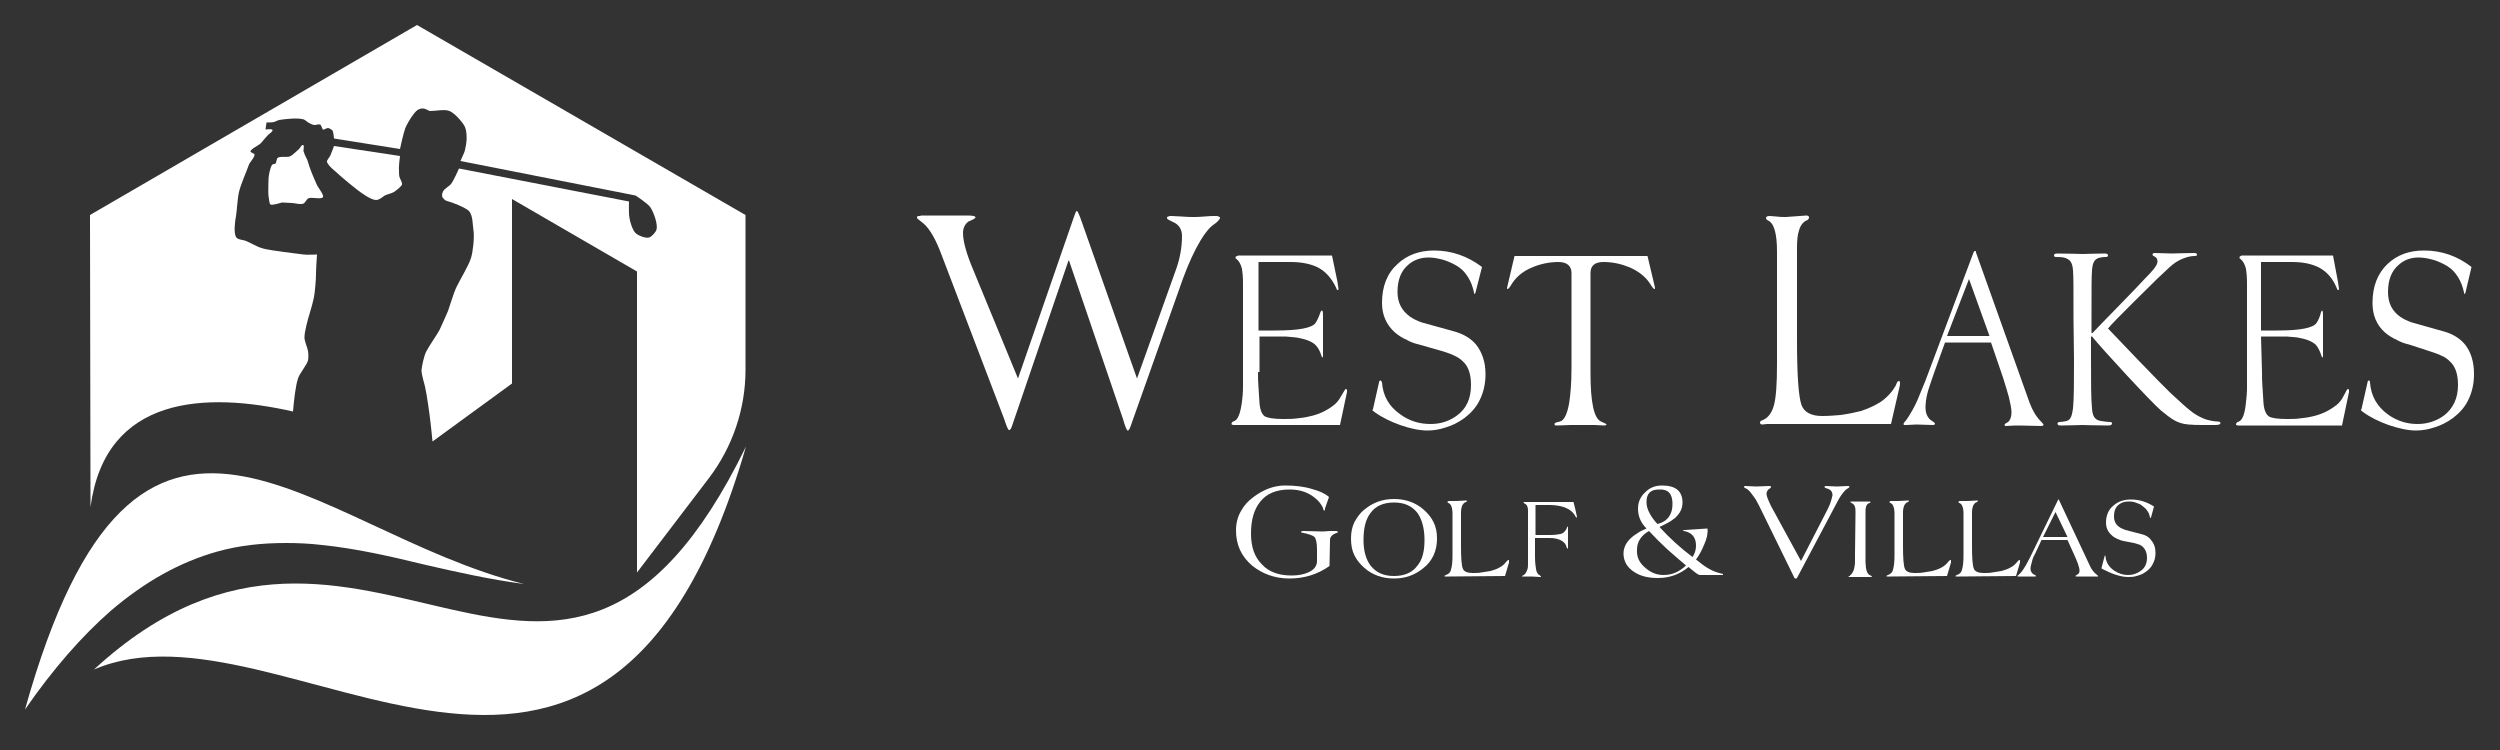 <svg xmlns="http://www.w3.org/2000/svg" xmlns:xlink="http://www.w3.org/1999/xlink" id="Layer_1" x="0px" y="0px" width="500px" height="150px" viewBox="0 0 500 150" style="enable-background:new 0 0 500 150;" xml:space="preserve">
<rect x="0" y="0" width="500" height="150" fill="#333333" stroke="none"/>
<style type="text/css">
	.st0{fill:#fff;}
</style>
<g>
	<path class="st0" d="M203.6,75.7l10.8-31.2c0.5-1.5,0.8-2.3,0.9-2.3h0.1c0.1,0,0.5,0.8,1,2.3l11,31.2l7.8-21.8   c0.8-2.2,1.2-4.5,1.2-6.7c0-1.3-0.6-2.3-1.8-2.8c-0.1-0.1-0.3-0.1-0.4-0.2l-0.4-0.2c-0.2-0.1-0.4-0.2-0.4-0.4   c0-0.2,0.1-0.3,0.3-0.3c0.1-0.1,0.3-0.1,0.6-0.1l2,0.1c1.1,0.1,1.9,0.1,2.4,0.1c0.5,0,1.2,0,2.2-0.1c1-0.1,1.7-0.1,2.2-0.1   c0.3,0,0.5,0,0.6,0.1c0.2,0.1,0.3,0.1,0.3,0.3c0,0.1-0.1,0.3-0.4,0.6c-0.2,0.2-0.4,0.4-0.7,0.6c-0.8,0.5-1.8,1.6-2.8,3.3   c-1.2,2-2.4,4.6-3.5,7.6l-10.5,29.6c-0.2,0.6-0.4,0.8-0.5,0.8h-0.1c-0.1,0-0.5-0.8-0.9-2.3l-10.8-31.7h-0.1l-11.3,33.1   c-0.2,0.6-0.4,0.8-0.5,0.8h-0.1c-0.2,0-0.5-0.8-1-2.3l-12.4-32.5c-1.2-3.3-2.5-5.5-3.7-6.5l-1-0.8c-0.2-0.1-0.3-0.3-0.3-0.4   c0-0.2,0.1-0.3,0.4-0.3c0.1,0,0.3,0,0.4-0.1h9.2c1.1,0,1.7,0.1,1.7,0.4c0,0.1-0.2,0.2-0.5,0.4l-0.9,0.4c-0.7,0.5-1.1,1.3-1.1,2.3   c0,1.7,0.7,4.2,2.1,7.5L203.6,75.7z"></path>
	<path class="st0" d="M251.6,74.4c0,1,0,2,0.1,3.1l0.2,3.1c0.1,1.4,0.5,2.3,1.1,2.7c0.6,0.3,1.8,0.5,3.6,0.5c1,0,1.9,0,2.6-0.1   c1-0.1,1.8-0.2,2.6-0.4c2-0.4,3.6-1.2,5-2.3c0.5-0.4,0.9-0.9,1.2-1.4l0.9-1.5c0.1-0.2,0.2-0.3,0.3-0.3c0.1,0,0.2,0.1,0.2,0.3l0,0.3   L268,85h-21.2c-0.3,0-0.5-0.1-0.5-0.2c0-0.3,0.2-0.5,0.6-0.6c0.7-0.3,1.2-1.6,1.5-3.9c0.1-0.8,0.2-1.8,0.2-2.9c0-0.4,0-0.8,0-1.3   V56.6c0-1.2-0.1-2.2-0.2-2.8c-0.2-0.9-0.6-1.6-1.1-2c-0.2-0.1-0.2-0.2-0.2-0.3c0-0.2,0.1-0.2,0.3-0.3c0.1,0,0.1,0,0.2-0.1h18.8   l1.1,5.3c0.1,0.8,0.2,1.3,0.2,1.4c0,0.2-0.1,0.2-0.2,0.2c-0.1,0-0.2-0.2-0.3-0.5c-0.9-1.9-2.1-3.2-3.6-4c-1.4-0.7-3.2-1.1-5.5-1.1   h-6.4v13.7h3.4c4.6,0,7.3-0.5,8-1.5c0.4-0.6,0.7-1.3,1-2.2c0.1-0.2,0.2-0.3,0.3-0.3c0.1,0,0.2,0.3,0.2,0.8l0,8.3   c0,0.2-0.1,0.3-0.1,0.3c-0.1,0-0.1-0.1-0.2-0.3c-0.3-1-0.7-1.7-1.2-2.2c-0.7-0.7-2-1.2-3.8-1.5c-0.7-0.1-1.4-0.1-2.2-0.2l-5.2,0   V74.4z"></path>
	<path class="st0" d="M283.8,68.9c-0.9-0.2-1.7-0.5-2.4-0.9c-0.9-0.4-1.7-0.9-2.4-1.5c-1.7-1.5-2.6-3.5-2.6-5.9c0-3.3,1-5.9,3.1-7.8   c1.9-1.8,4.4-2.7,7.3-2.7c3.5,0,6.7,1.1,9.6,3.3l-1.3,5.1c-0.1,0.2-0.1,0.3-0.2,0.3c0,0-0.1-0.1-0.1-0.3l-0.2-0.8   c-0.3-1.1-0.8-2.1-1.5-3c-0.6-0.8-1.4-1.4-2.4-1.9c-0.8-0.4-1.7-0.8-2.7-1c-0.8-0.2-1.6-0.3-2.3-0.3c-1.6,0-3,0.5-4.1,1.5   c-1.4,1.2-2.1,3-2.1,5.4c0,2.2,0.9,3.8,2.6,5c0.6,0.4,1.4,0.8,2.3,1.1l6.5,1.8c1.8,0.5,3.3,1.4,4.3,2.6c1.2,1.5,1.9,3.5,1.9,5.9   c0,2-0.4,3.7-1.2,5.3c-0.7,1.4-1.7,2.5-3,3.5c-1.1,0.8-2.4,1.5-3.8,1.9c-1.2,0.4-2.4,0.6-3.6,0.6c-1.6,0-3.5-0.4-5.5-1.1   c-1.9-0.7-3.6-1.5-5.1-2.6c-0.2-0.2-0.4-0.3-0.4-0.3c0-0.1,0-0.2,0.1-0.3l1.2-5.3c0-0.2,0.1-0.4,0.3-0.4c0.1,0,0.2,0.1,0.3,0.4   c0.2,2.7,1.4,4.8,3.7,6.4c1.8,1.3,3.8,1.9,6,1.9c2.1,0,3.8-0.6,5.3-1.7c1.9-1.4,2.8-3.4,2.8-6.1c0-2.1-0.5-3.7-1.6-4.7   c-0.5-0.5-1.1-0.9-1.8-1.2c-0.5-0.3-1.3-0.5-2.1-0.8L283.8,68.9z"></path>
	<path class="st0" d="M329.5,51.2l1.4,5.9l0.1,0.5c0,0.1,0,0.2-0.1,0.2c-0.1,0-0.2-0.1-0.3-0.2l-0.3-0.4c-0.9-1.6-2.3-2.8-4.3-3.7   c-1.7-0.7-3.4-1.1-5.3-1.1c-1.7,0-2.6,0.7-2.6,2.2v20c0,5.9,0.7,9.1,2.1,9.7c0.7,0.3,1.1,0.5,1.1,0.6c0,0.1-0.2,0.2-0.5,0.2L319,85   c-0.2,0-0.5,0-0.7,0h-4.1l-2.9,0.1c-0.3,0-0.4-0.1-0.4-0.3c0-0.1,0.1-0.2,0.3-0.3l0.8-0.2c0.8-0.2,1.4-1.4,1.8-3.5   c0.3-1.8,0.5-4.2,0.5-7.2v-19c0-1.4-0.9-2.2-2.6-2.2c-1.9,0-3.7,0.4-5.3,1.1c-2,0.8-3.4,2.1-4.3,3.7l-0.3,0.4   c-0.1,0.1-0.2,0.2-0.3,0.2c-0.1,0-0.1-0.1-0.1-0.2l1.5-6.4C302.9,51.2,329.5,51.2,329.5,51.2z"></path>
	<path class="st0" d="M354.3,84.8h-0.1l-0.8,0l-0.9,0.1c-0.3,0-0.5-0.1-0.5-0.4c0-0.2,0.2-0.4,0.6-0.5c1.1-0.5,1.8-1.5,2.2-3   c0.4-1.5,0.6-4.2,0.6-8.1V50.3c0-3.6-0.6-5.7-1.8-6.2c-0.2-0.1-0.4-0.3-0.4-0.5c0-0.3,0.3-0.4,0.8-0.4l1.2,0.1   c0.7,0.1,1.3,0.1,2,0.1l4.1-0.3c0.1,0,0.2,0,0.3,0.1c0.1,0,0.2,0.1,0.2,0.3c0,0.1,0,0.2-0.1,0.3l-0.2,0.2c-0.8,0.3-1.4,1-1.7,2.1   c-0.3,0.9-0.4,2-0.4,3.5V68c0,7,0.3,11.3,0.9,13c0.5,1.4,1.9,2.2,4.1,2.2c1.3,0,2.5-0.1,3.7-0.2c1.5-0.2,2.9-0.5,4.1-0.8   c1.5-0.5,2.8-1.1,3.9-1.8c1.3-0.9,2.3-2,3-3.2l0.3-0.7c0.1-0.2,0.3-0.3,0.4-0.3c0.1,0,0.2,0.1,0.2,0.4c0,0.2,0,0.4-0.1,0.8   l-1.7,7.4L354.3,84.8z"></path>
	<path class="st0" d="M389,68.5l-2.3,6.4c-0.4,1.2-0.8,2.3-1.1,3.3c-0.4,1.4-0.5,2.5-0.5,3.4c0,0.9,0.3,1.7,0.9,2.3l0.7,0.5   c0.2,0.1,0.3,0.3,0.3,0.4c0,0.1-0.2,0.2-0.5,0.2l-3.2-0.1l-2,0.1c-0.2,0-0.4,0-0.4,0c-0.1,0-0.2-0.1-0.2-0.2c0-0.1,0.1-0.3,0.3-0.5   c0,0,0.1-0.1,0.1-0.1l0.3-0.4c0.6-0.9,1.4-2.2,2.1-3.8l1.6-3.9l9.6-25.6c0.1-0.2,0.2-0.3,0.2-0.3h0.1c0.2,0,0.2,0.1,0.2,0.3   l10.7,30c0.6,1.6,1.3,2.8,2.3,3.8c0.4,0.4,0.5,0.6,0.5,0.6c0,0.1,0,0.1-0.1,0.2c-0.1,0.1-0.2,0.1-0.3,0.1l-4.3-0.1   c-0.2,0-0.5,0-1,0l-1.8,0.1c-0.2,0-0.3-0.1-0.3-0.2c0-0.1,0.1-0.2,0.2-0.3c0,0,0.1-0.1,0.2-0.1l0.3-0.2c0.4-0.3,0.7-1,0.7-1.9   c0-0.7-0.2-1.7-0.5-3c-0.3-1.1-0.7-2.4-1.2-4l-2.4-7H389z M393.8,55.8l-4.4,11.4h8.5L393.8,55.8z"></path>
	<path class="st0" d="M414.7,63.9c0-7.1,0-8.4-0.1-9.8c-0.1-1.5-0.5-2.3-1.9-2.6c-0.4-0.1-1.1-0.1-1.5-0.1c-0.2,0-0.4-0.1-0.4-0.3   c0-0.3,0.2-0.4,0.7-0.4c2,0,4.7,0.1,5,0.1c0.4,0,3-0.1,4.4-0.1c0.5,0,0.7,0.1,0.7,0.4c0,0.2-0.2,0.3-0.4,0.3c-0.3,0-0.6,0-1.1,0.1   c-1.2,0.2-1.6,1-1.7,2.6c-0.1,1.5-0.1,2.7-0.1,9.8v2.7h0.2c0.8-0.9,9-9.2,10.6-11c1.3-1.3,2.4-2.5,2.4-3.3c0-0.5-0.2-0.8-0.6-1   c-0.2-0.1-0.4-0.2-0.4-0.4c0-0.2,0.2-0.3,0.5-0.3c0.9,0,2.3,0.1,3.4,0.1c0.2,0,3.2-0.1,4.3-0.1c0.5,0,0.7,0.1,0.7,0.3   c0,0.2-0.1,0.3-0.5,0.3c-0.7,0-1.6,0.2-2.5,0.6c-1.9,0.8-2.8,2-4.9,3.9c-1.1,1.1-9,8.8-9.9,10c1.2,1.3,10.6,11.1,12.4,12.8   c3.8,3.5,4.6,4.3,6.7,5.2c1.2,0.5,2.5,0.6,2.8,0.6c0.3,0,0.6,0.1,0.6,0.3c0,0.2-0.2,0.4-1,0.4h-2.3c-1.3,0-2.1,0-3.1-0.1   c-2.4-0.2-3.5-1.2-5.5-2.8c-2-1.7-11.6-12.1-13.8-14.8h-0.2v4.5c0,4.4,0,8,0.2,9.9c0.1,1.3,0.4,2.3,1.8,2.5   c0.6,0.1,1.4,0.2,1.8,0.2c0.3,0,0.4,0.1,0.4,0.3c0,0.2-0.2,0.4-0.7,0.4c-2.2,0-4.8-0.1-5.2-0.1s-3,0.1-4.3,0.1   c-0.5,0-0.7-0.1-0.7-0.4c0-0.1,0.1-0.3,0.4-0.3c0.4,0,1-0.1,1.4-0.2c0.9-0.2,1.1-1.2,1.3-2.5c0.2-1.9,0.2-5.5,0.2-9.9L414.7,63.9   L414.7,63.9z"></path>
	<path class="st0" d="M452.4,74.4c0,1,0,2,0.1,3.1l0.2,3.1c0.1,1.4,0.5,2.3,1.1,2.7c0.5,0.3,1.7,0.5,3.5,0.5c1,0,1.8,0,2.5-0.1   c0.9-0.1,1.8-0.2,2.6-0.4c1.9-0.4,3.5-1.2,4.9-2.3c0.5-0.4,0.9-0.9,1.2-1.4l0.8-1.5c0.1-0.2,0.2-0.3,0.3-0.3c0.1,0,0.2,0.1,0.2,0.3   l0,0.3l-1.4,6.7h-20.7c-0.3,0-0.5-0.1-0.5-0.2c0-0.3,0.2-0.5,0.6-0.6c0.7-0.3,1.2-1.6,1.4-3.9c0.1-0.8,0.2-1.8,0.2-2.9   c0-0.4,0-0.8,0-1.3V56.6c0-1.2-0.1-2.2-0.2-2.8c-0.2-0.9-0.6-1.6-1.1-2c-0.2-0.1-0.2-0.2-0.2-0.3c0-0.2,0.1-0.2,0.2-0.3   c0.1,0,0.1,0,0.2-0.1h18.3l1,5.3c0.1,0.8,0.2,1.3,0.2,1.4c0,0.2-0.1,0.2-0.2,0.2c-0.1,0-0.2-0.2-0.3-0.5c-0.8-1.9-2-3.2-3.5-4   c-1.4-0.7-3.1-1.1-5.4-1.1h-6.2v13.7h3.3c4.5,0,7.1-0.5,7.8-1.5c0.4-0.6,0.7-1.3,0.9-2.2c0.1-0.2,0.2-0.3,0.2-0.3   c0.1,0,0.2,0.3,0.2,0.8l0,8.3c0,0.2-0.1,0.3-0.1,0.3c-0.1,0-0.1-0.1-0.2-0.3c-0.3-1-0.7-1.7-1.1-2.2c-0.7-0.7-1.9-1.2-3.7-1.5   c-0.6-0.1-1.4-0.1-2.2-0.2l-5.1,0L452.4,74.4L452.4,74.4z"></path>
	<path class="st0" d="M481.8,68.9c-0.9-0.2-1.7-0.5-2.4-0.9c-0.9-0.4-1.7-0.9-2.4-1.5c-1.7-1.5-2.5-3.5-2.5-5.9c0-3.3,1-5.9,3-7.8   c1.9-1.8,4.3-2.7,7.3-2.7c3.5,0,6.7,1.1,9.5,3.3l-1.2,5.1c-0.1,0.2-0.1,0.3-0.2,0.3c0,0-0.1-0.1-0.1-0.3l-0.2-0.8   c-0.3-1.1-0.8-2.1-1.5-3c-0.6-0.8-1.4-1.4-2.4-1.9c-0.8-0.4-1.7-0.8-2.7-1c-0.8-0.2-1.6-0.3-2.3-0.3c-1.6,0-2.9,0.5-4,1.5   c-1.4,1.2-2.1,3-2.1,5.4c0,2.2,0.8,3.8,2.5,5c0.6,0.4,1.4,0.8,2.3,1.1l6.4,1.8c1.8,0.5,3.2,1.4,4.2,2.6c1.2,1.5,1.8,3.5,1.8,5.9   c0,2-0.4,3.7-1.2,5.3c-0.7,1.4-1.7,2.5-3,3.5c-1.1,0.8-2.4,1.5-3.8,1.9c-1.2,0.4-2.4,0.6-3.6,0.6c-1.6,0-3.4-0.4-5.5-1.1   c-1.9-0.7-3.6-1.5-5.1-2.6c-0.2-0.2-0.4-0.3-0.4-0.3c0-0.1,0-0.2,0.1-0.3l1.2-5.3c0-0.2,0.1-0.4,0.3-0.4c0.1,0,0.2,0.1,0.2,0.4   c0.2,2.7,1.4,4.8,3.6,6.4c1.8,1.3,3.8,1.9,5.9,1.9c2,0,3.8-0.6,5.3-1.7c1.8-1.4,2.8-3.4,2.8-6.1c0-2.1-0.5-3.7-1.6-4.7   c-0.5-0.5-1-0.9-1.8-1.2c-0.5-0.3-1.3-0.5-2.1-0.8L481.8,68.9z"></path>
	<path class="st0" d="M265.9,113.2c-2.4,1.7-5.1,2.5-8,2.5c-2.9,0-5.4-0.9-7.5-2.6c-2.1-1.8-3.2-4.1-3.2-7c0-1.4,0.3-2.7,1-3.9   c0.6-1.1,1.4-2,2.5-2.8c2-1.5,4.1-2.3,6.3-2.3c2,0,3.8,0.2,5.4,0.7c1.5,0.4,2.6,0.9,3.4,1.6l-0.8,2.3L265,102   c-0.1,0.1-0.1,0.1-0.2,0.1c0,0-0.1-0.1-0.1-0.1l-0.1-0.4c-0.5-1.1-1.4-2-2.6-2.7c-1.2-0.7-2.6-1-4.1-1c-2.6,0-4.6,0.8-5.9,2.5   c-1.2,1.5-1.8,3.6-1.8,6.3c0,2.7,0.7,4.7,2.2,6.2c1.4,1.5,3.4,2.2,5.9,2.2c1.3,0,2.4-0.2,3.3-0.6c1.2-0.5,1.8-1.3,1.8-2.3v-2.3   c0-1.3-0.2-2.2-0.5-2.5c-0.3-0.3-1.1-0.6-2.6-0.9c-0.1,0-0.1,0-0.1-0.1c0-0.1,0.2-0.2,0.5-0.2l3.9,0.1l1.3-0.1l1.1,0   c0.4,0,0.6,0.1,0.6,0.2c0,0.1-0.1,0.1-0.3,0.2c-0.9,0.3-1.3,0.8-1.3,1.4L265.9,113.2L265.9,113.2z"></path>
	<path class="st0" d="M272.9,113.6c-0.8-0.7-1.5-1.5-2-2.5c-0.5-1-0.7-2.1-0.7-3.4c0-1.2,0.2-2.3,0.7-3.3c0.5-0.9,1.1-1.8,2-2.5   c1.7-1.4,3.6-2.1,5.9-2.1c2.3,0,4.3,0.7,5.9,2.1c0.8,0.7,1.5,1.5,2,2.5c0.5,1,0.7,2.1,0.7,3.3c0,1.2-0.2,2.3-0.7,3.4   c-0.5,1-1.1,1.8-2,2.5c-1.7,1.4-3.6,2.1-5.9,2.1S274.5,115,272.9,113.6 M283.5,113.1c1-1.2,1.4-2.9,1.4-5.1c0-2.3-0.5-4.1-1.4-5.4   c-1.1-1.4-2.6-2.1-4.7-2.1c-2.1,0-3.7,0.7-4.7,2.1c-1,1.3-1.4,3.1-1.4,5.4c0,2.2,0.5,3.9,1.4,5.1c1.1,1.4,2.6,2.1,4.7,2.1   C280.9,115.2,282.5,114.5,283.5,113.1"></path>
	<path class="st0" d="M315.1,102l0.3,1.4c0,0.1,0,0.1-0.1,0.1c-0.1,0-0.1-0.1-0.2-0.2c-0.4-0.8-1.1-1.4-2.1-1.8   c-0.8-0.3-1.9-0.5-3.1-0.5h-2.8v6h2.8c1,0,1.7-0.1,2.2-0.2c0.4-0.1,0.7-0.3,0.9-0.6c0.2-0.2,0.3-0.4,0.4-0.7c0-0.1,0.1-0.2,0.1-0.2   c0.1,0,0.1,0.1,0.1,0.3v4c0,0.1,0,0.1-0.1,0.1c-0.1,0-0.1-0.1-0.2-0.3c-0.1-0.5-0.4-0.9-0.9-1.2c-0.6-0.4-1.4-0.6-2.5-0.6h-2.9v3.7   c0,1.1,0.1,1.9,0.2,2.5c0.1,0.7,0.4,1.1,0.8,1.3c0.1,0.1,0.2,0.1,0.2,0.2c0,0.1-0.1,0.1-0.2,0.1l-1.7-0.1c-0.4,0-0.8,0-1.2,0   c-0.1,0-0.1,0-0.2,0l-0.4,0c-0.1,0-0.1,0-0.1-0.1c0,0,0.1-0.1,0.2-0.1c0.4-0.2,0.7-0.6,0.9-1.3c0.1-0.3,0.1-0.7,0.1-1.1   c0-0.3,0-0.8,0-1.4v-9.2c0-0.7-0.2-1.2-0.7-1.4c0,0-0.1,0-0.1-0.1c0,0-0.1-0.1-0.1-0.1c0-0.1,0.1-0.1,0.4-0.1h9.6L315.1,102z"></path>
	<path class="st0" d="M341.5,105.7c0.1,0.9-0.1,2-0.7,3.3c-0.5,1.2-1,2.1-1.6,2.9c1,0.8,1.9,1.5,2.5,1.8c0.8,0.5,1.7,0.8,2.5,1   c0.3,0,0.4,0.1,0.4,0.2c0,0.1,0,0.1-0.1,0.1c0,0-0.1,0-0.3,0H340c-0.2,0-0.6-0.2-1.2-0.7l-1.1-0.9c-1.8,1.5-3.8,2.2-6.1,2.2   c-1.8,0-3.3-0.3-4.6-1.1c-1.5-0.9-2.3-2.2-2.3-3.8c0-1.1,0.5-2.2,1.5-3.1c0.4-0.4,0.9-0.7,1.5-1.1c0.4-0.3,1-0.5,1.6-0.8   c-1.2-1.2-1.7-2.5-1.7-4c0-1.3,0.5-2.4,1.5-3.3c0.9-0.9,2-1.3,3.3-1.3c2.7,0,4.1,1.1,4.1,3.4c0,1.2-0.5,2.2-1.5,3.1   c-0.4,0.3-0.9,0.7-1.5,1c-0.4,0.2-1,0.5-1.6,0.8c2,2.2,4.2,4.2,6.6,6c0.5-0.7,0.7-1.5,0.7-2.3c0-1.6-0.8-2.6-2.4-2.9   c-0.1,0-0.2-0.1-0.2-0.1c0-0.1,0.1-0.1,0.3-0.1L341.5,105.7L341.5,105.7z M329,113.5c1.1,1,2.3,1.5,3.7,1.5c1.7,0,3.1-0.6,4.5-1.9   c-1.4-1.2-2.7-2.3-3.8-3.3c-1.3-1.2-2.5-2.4-3.6-3.6c-1.6,0.9-2.4,2.2-2.4,3.7C327.3,111.3,327.8,112.5,329,113.5 M331.8,97.9   c-1.7,0-2.5,0.8-2.5,2.5c0,0.8,0.2,1.5,0.7,2.4c0.4,0.7,0.9,1.4,1.5,2c2-0.5,3-1.9,3-4C334.5,98.7,333.6,97.8,331.8,97.9"></path>
	<path class="st0" d="M359.5,115.4c-0.1,0.1-0.1,0.2-0.1,0.2c-0.1,0.1-0.1,0.1-0.2,0.1h-0.1c-0.1,0-0.1,0-0.2-0.1   c0,0-0.1-0.1-0.1-0.2l-7-14.3c-0.4-0.8-0.8-1.5-1.3-2.1c-0.4-0.6-0.8-1-1.1-1.2l-0.4-0.2c-0.1-0.1-0.2-0.1-0.2-0.2   c0-0.1,0.1-0.2,0.2-0.2l2.3,0.1l2.5-0.1c0.1,0,0.1,0,0.2,0c0.1,0,0.2,0.1,0.2,0.2c0,0,0,0.1-0.1,0.2l-0.3,0.2   c-0.3,0.2-0.5,0.6-0.5,1c0,0.2,0.1,0.5,0.2,0.8c0.2,0.5,0.4,1,0.7,1.6l6,11l5.2-10.1c0.3-0.6,0.6-1.2,0.8-1.9l0.2-0.7   c0-0.2,0.1-0.3,0.1-0.4c0-0.7-0.3-1.1-0.8-1.3l-0.3-0.1c-0.1,0-0.2-0.1-0.3-0.1c-0.1-0.1-0.2-0.1-0.2-0.2c0-0.1,0.1-0.2,0.3-0.2   l2.2,0.1l2.2-0.1c0.2,0,0.3,0.1,0.3,0.2c0,0-0.1,0.1-0.2,0.2c-0.1,0.1-0.2,0.1-0.2,0.1c-0.1,0.1-0.2,0.2-0.3,0.2   c-0.6,0.6-1.2,1.4-1.7,2.4L359.5,115.4z"></path>
	<path class="st0" d="M371.1,102.6c0-0.5,0-0.9-0.1-1.2c-0.1-0.4-0.4-0.7-0.7-0.8c-0.1-0.1-0.2-0.1-0.2-0.2c0-0.1,0-0.1,0.1-0.1   c0,0,0.1,0,0.3,0l0.6,0c0.4,0,0.7,0,1,0c0.2,0,0.5,0,0.8,0c0.4,0,0.6,0,0.8,0h0.1c0.1,0,0.1,0,0.1,0c0.1,0,0.2,0.1,0.2,0.1   c0,0.1-0.1,0.2-0.2,0.2c-0.4,0.1-0.6,0.4-0.7,0.8c-0.1,0.3-0.1,0.7-0.1,1.3v9c0,0.3,0,0.5,0,0.7c0,0.5,0.1,0.9,0.1,1.2   c0.1,0.8,0.4,1.3,0.9,1.5c0.2,0.1,0.3,0.1,0.3,0.2c0,0-0.1,0.1-0.3,0.1l-1,0c-0.1,0-0.2,0-0.3,0l-2.2,0c-0.1,0-0.2,0-0.2,0l-0.4,0   c-0.2,0-0.3,0-0.3-0.1c0,0,0,0,0.1-0.1c0,0,0,0,0,0l0.1,0c0,0,0.1,0,0.1-0.1c0.4-0.3,0.8-0.9,0.9-1.8c0.1-0.3,0.1-0.8,0.1-1.2   c0-0.3,0-0.7,0-1.2L371.1,102.6L371.1,102.6z"></path>
	<path class="st0" d="M378.3,115.3L378.3,115.3l-0.4,0l-0.4,0c-0.2,0-0.2,0-0.2-0.1c0-0.1,0.1-0.1,0.3-0.2c0.5-0.2,0.9-0.5,1-1.1   c0.2-0.6,0.3-1.5,0.3-2.9v-8.2c0-1.3-0.3-2-0.8-2.2c-0.1,0-0.2-0.1-0.2-0.2c0-0.1,0.1-0.2,0.4-0.2l0.5,0c0.3,0,0.6,0,0.9,0l1.9-0.1   c0.1,0,0.1,0,0.1,0c0.1,0,0.1,0.1,0.1,0.1c0,0,0,0.1-0.1,0.1l-0.1,0.1c-0.4,0.1-0.6,0.4-0.8,0.8c-0.1,0.3-0.2,0.7-0.2,1.3v6.6   c0,2.5,0.1,4.1,0.4,4.7c0.2,0.5,0.9,0.8,1.9,0.8c0.6,0,1.2,0,1.7-0.1c0.7-0.1,1.3-0.2,1.9-0.3c0.7-0.2,1.3-0.4,1.8-0.7   c0.6-0.3,1-0.7,1.4-1.2l0.2-0.2c0.1-0.1,0.1-0.1,0.2-0.1c0.1,0,0.1,0.1,0.1,0.2c0,0.1,0,0.2,0,0.3l-0.8,2.7L378.3,115.3z"></path>
	<path class="st0" d="M289.9,115.3L289.9,115.3l-0.4,0l-0.4,0c-0.2,0-0.2,0-0.2-0.1c0-0.1,0.1-0.1,0.3-0.2c0.5-0.2,0.9-0.5,1-1.1   c0.2-0.6,0.3-1.5,0.3-2.9v-8.2c0-1.3-0.3-2-0.8-2.2c-0.1,0-0.2-0.1-0.2-0.2c0-0.1,0.1-0.2,0.4-0.2l0.5,0c0.3,0,0.6,0,0.9,0l1.9-0.1   c0.1,0,0.1,0,0.1,0c0.1,0,0.1,0.1,0.1,0.1c0,0,0,0.1-0.1,0.1l-0.1,0.1c-0.4,0.1-0.6,0.4-0.8,0.8c-0.1,0.3-0.2,0.7-0.2,1.3v6.6   c0,2.5,0.1,4.1,0.4,4.7c0.2,0.5,0.9,0.8,1.9,0.8c0.6,0,1.2,0,1.7-0.1c0.7-0.1,1.3-0.2,1.9-0.3c0.7-0.2,1.3-0.4,1.8-0.7   c0.6-0.3,1-0.7,1.4-1.2l0.2-0.2c0.1-0.1,0.1-0.1,0.2-0.1c0.1,0,0.1,0.1,0.1,0.2c0,0.1,0,0.2,0,0.3l-0.8,2.7L289.9,115.3z"></path>
	<path class="st0" d="M392.1,115.3L392.1,115.3l-0.4,0l-0.4,0c-0.2,0-0.2,0-0.2-0.1c0-0.1,0.1-0.1,0.3-0.2c0.5-0.2,0.9-0.5,1-1.1   c0.2-0.6,0.3-1.5,0.3-2.9v-8.2c0-1.3-0.3-2-0.8-2.2c-0.1,0-0.2-0.1-0.2-0.2c0-0.1,0.1-0.2,0.4-0.2l0.5,0c0.3,0,0.6,0,0.9,0l1.9-0.1   c0.1,0,0.1,0,0.1,0c0.1,0,0.1,0.1,0.1,0.1c0,0,0,0.1-0.1,0.1l-0.1,0.1c-0.4,0.1-0.6,0.4-0.8,0.8c-0.1,0.3-0.2,0.7-0.2,1.3v6.6   c0,2.5,0.1,4.1,0.4,4.7c0.2,0.5,0.9,0.8,1.9,0.8c0.6,0,1.2,0,1.7-0.1c0.7-0.1,1.3-0.2,1.9-0.3c0.7-0.2,1.3-0.4,1.8-0.7   c0.6-0.3,1-0.7,1.4-1.2l0.2-0.2c0.1-0.1,0.1-0.1,0.2-0.1c0.1,0,0.1,0.1,0.1,0.2c0,0.1,0,0.2,0,0.3l-0.8,2.7L392.1,115.3z"></path>
	<path class="st0" d="M408.3,108l-1.3,2.8c-0.3,0.5-0.5,1-0.6,1.5c-0.2,0.6-0.3,1.1-0.3,1.5c0,0.4,0.2,0.7,0.5,1l0.4,0.2   c0.1,0.1,0.2,0.1,0.2,0.2c0,0.1-0.1,0.1-0.3,0.1l-1.9,0l-1.1,0c-0.1,0-0.2,0-0.3,0c-0.1,0-0.1,0-0.1-0.1c0-0.1,0.1-0.1,0.2-0.2   c0,0,0,0,0.1-0.1l0.2-0.2c0.4-0.4,0.8-1,1.2-1.7l0.9-1.7l5.5-11.3c0-0.1,0.1-0.1,0.1-0.1h0c0.1,0,0.1,0,0.1,0.1l6.2,13.2   c0.3,0.7,0.8,1.3,1.3,1.7c0.2,0.2,0.3,0.2,0.3,0.3c0,0,0,0.1,0,0.1c0,0-0.1,0-0.2,0l-2.5,0c-0.1,0-0.3,0-0.6,0l-1,0   c-0.1,0-0.2,0-0.2-0.1c0-0.1,0-0.1,0.1-0.1c0,0,0.1,0,0.1-0.1l0.2-0.1c0.3-0.2,0.4-0.4,0.4-0.8c0-0.3-0.1-0.7-0.3-1.3   c-0.2-0.5-0.4-1.1-0.7-1.7l-1.4-3.1L408.3,108L408.3,108z M411.1,102.4l-2.5,5h4.9L411.1,102.4z"></path>
	<path class="st0" d="M424.7,108.2c-0.4-0.1-0.8-0.2-1.2-0.4c-0.4-0.2-0.8-0.4-1.1-0.7c-0.8-0.7-1.2-1.5-1.2-2.6   c0-1.4,0.5-2.6,1.5-3.4c0.9-0.8,2.1-1.2,3.5-1.2c1.7,0,3.2,0.5,4.6,1.4l-0.6,2.2c0,0.1-0.1,0.1-0.1,0.1c0,0,0,0-0.1-0.1l-0.1-0.4   c-0.1-0.5-0.4-0.9-0.7-1.3c-0.3-0.3-0.7-0.6-1.1-0.9c-0.4-0.2-0.8-0.3-1.3-0.5c-0.4-0.1-0.8-0.1-1.1-0.1c-0.8,0-1.4,0.2-1.9,0.6   c-0.7,0.5-1,1.3-1,2.4c0,1,0.4,1.7,1.2,2.2c0.3,0.2,0.7,0.3,1.1,0.5l3.1,0.8c0.9,0.2,1.6,0.6,2,1.2c0.6,0.7,0.9,1.5,0.9,2.6   c0,0.9-0.2,1.6-0.6,2.3c-0.3,0.6-0.8,1.1-1.4,1.5c-0.5,0.4-1.1,0.6-1.8,0.8c-0.6,0.2-1.2,0.2-1.7,0.2c-0.8,0-1.7-0.2-2.6-0.5   c-0.9-0.3-1.7-0.7-2.5-1.1c-0.1-0.1-0.2-0.1-0.2-0.1c0,0,0-0.1,0-0.1l0.6-2.3c0-0.1,0.1-0.2,0.1-0.2c0.1,0,0.1,0.1,0.1,0.2   c0.1,1.2,0.7,2.1,1.7,2.8c0.9,0.6,1.8,0.9,2.8,0.9c1,0,1.8-0.3,2.5-0.8c0.9-0.6,1.3-1.5,1.3-2.7c0-0.9-0.3-1.6-0.8-2.1   c-0.2-0.2-0.5-0.4-0.8-0.5c-0.3-0.1-0.6-0.2-1-0.3L424.7,108.2z"></path>
	<path class="st0" d="M22.1,122.2c6.9-5.9,13.9-9.8,21.4-11.9c4.3-1.2,8.8-1.7,13.7-1.7c2.3,0,4.7,0.1,7.2,0.4   c6.8,0.7,13.4,2.2,20.4,3.9c6.5,1.5,13.2,3,20,3.9C61.8,106.1,27.6,61.1,5,141.9C10.6,133.8,16.3,127.3,22.1,122.2"></path>
	<path class="st0" d="M18.8,133.9C73,84,111.5,166.6,149.2,89.3C120.8,187.6,56.7,117.6,18.8,133.9"></path>
	<path class="st0" d="M60.6,29c-0.3-0.1-0.6,0.7-0.9,0.9c-0.5,0.4-1.2,1.2-1.8,1.4c-0.5,0.2-2-0.1-2.4,0.3c-0.2,0.2-0.2,0.9-0.4,1.1   c-0.1,0.1-0.6,0.1-0.7,0.3c-0.4,0.6-0.7,2.2-0.7,2.9c0,0.9-0.1,2.4,0,3.3c0.1,0.3,0.1,1.5,0.4,1.7c0.4,0.2,1.9-0.3,2.3-0.4   c0.5,0,1.6,0.1,2,0.1c0.6,0,1.7,0.4,2.3,0.1c0.3-0.1,0.6-0.8,0.9-1c0.6-0.4,2.7,0.3,3-0.3c0.2-0.5-1.1-2-1.3-2.6   c-0.5-1.1-1.4-3.2-1.7-4.4c-0.1-0.5-0.7-1.4-0.8-1.9C60.5,30.1,61,29.1,60.6,29"></path>
	<path class="st0" d="M66.8,29.2c0,0-0.5,1.4-0.7,1.8c-0.1,0.4-0.8,1-0.7,1.4c0.3,0.9,2,2.1,2.7,2.8c0.9,0.8,2.5,2.1,3.4,2.8   c0.8,0.6,2.7,2,3.7,2c0.6,0,1.2-0.5,1.6-0.8c0.4-0.3,1.5-0.5,2-0.8c0.4-0.3,1.4-1,1.6-1.5c0.1-0.4-0.4-1.1-0.5-1.5   c-0.1-0.3-0.1-0.9-0.1-1.3c-0.1-0.7,0.2-2.9,0.2-2.9L66.8,29.2z"></path>
	<path class="st0" d="M83.4,5L18,43l0.1,58.4c3-22.5,23.3-23,40.5-19.1c0.2-2.3,0.5-5.1,1-6.6c0.3-1,1.7-2.6,2-3.6   c0.1-0.5,0.1-1.4,0-1.9c-0.1-0.7-0.8-2.1-0.7-2.9c0-0.9,0.7-3.6,1-4.5c0.3-1,0.7-2.4,0.9-3.4c0.2-1.1,0.4-3.5,0.4-4.6   c0-1,0.2-3.9,0.2-3.9s-2.1,0.1-2.7,0c-1-0.1-2.9-0.4-3.9-0.5c-1.1-0.2-3.4-0.4-4.5-0.8c-0.8-0.2-2.3-1.1-3.1-1.4   c-0.7-0.3-1.6-0.2-2-0.8c-0.5-0.9-0.2-3.2,0-4.2c0.2-1.2,0.3-3.6,0.6-4.8c0.3-1.4,1.5-4.1,2-5.5c0.2-0.5,1.2-1.5,1.1-2   c0-0.2-0.8-0.4-0.8-0.6c0-0.5,1.6-1.2,2-1.6c0.5-0.5,1-1.2,1.5-1.7c0.2-0.2,1-0.7,0.9-1c-0.1-0.3-1.4-0.1-1.4-0.1l0.2-1.4   c0,0,1.1,0,1.5-0.1c0.3-0.1,0.7-0.3,1-0.4c1.2-0.2,3.8-0.5,5-0.1c0.2,0.1,0.6,0.4,0.7,0.5c0.3,0.2,1,0.6,1.4,0.6   c0.3,0,0.9-0.2,1.1-0.1c0.3,0.1,0.4,0.9,0.6,1c0.2,0.1,0.7-0.3,1-0.3c0.2,0,0.7,0.3,0.9,0.5c0.2,0.3,0.3,1.6,0.3,1.6l13.2,2.1   c0,0,0.3-1.3,0.4-1.8c0.2-0.7,0.5-2.2,0.9-2.9c0.4-0.8,1.4-2.5,2.2-3.1c1.3-0.8,2,0.2,2.6,0.2c1,0,2.9-0.4,3.8,0c1,0.4,2.5,2.1,3,3   c0.5,0.9,0.5,2.8,0.3,3.8c-0.1,0.4-0.2,1.2-0.4,1.6c-0.2,0.4-0.7,1.6-0.7,1.6l35,6.9c0,0,2.5,1.6,3,2.4c0.6,0.9,1.5,3.3,1.2,4.4   c-0.1,0.5-1,1.5-1.5,1.6c-0.7,0.2-2.2-0.4-2.7-0.9c-0.6-0.6-1.1-2.2-1.2-3c-0.2-0.8-0.1-3.3-0.1-3.3l-34-6.6c0,0-1.1,2.5-1.6,3.1   c-0.4,0.5-1.3,0.9-1.6,1.5c-0.2,0.4-0.3,1,0,1.3c0.3,0.3,0.4,0.5,0.8,0.6c0.9,0.2,3.7,1.3,4.4,2c0.8,0.9,0.7,2.7,0.9,3.9   c0.2,1.4-0.1,4.2-0.5,5.5c-0.5,1.6-2.3,4.5-3,6c-0.5,1.1-1.2,3.5-1.6,4.6c-0.4,1-1.3,2.9-1.7,3.8c-0.6,1.1-2.1,3.2-2.7,4.4   c-0.4,0.8-0.8,2.7-0.9,3.6c0,1,0.5,2.4,0.7,3.3c0.4,1.8,0.9,5.4,1.1,7.2c0.1,0.9,0.3,2.6,0.4,3.8l15.9-11.6V39.8l25,14.5v60.2   l14.4-18.9c4.7-6.2,7.3-13.8,7.3-21.6V43L83.4,5z"></path>
</g>
</svg>